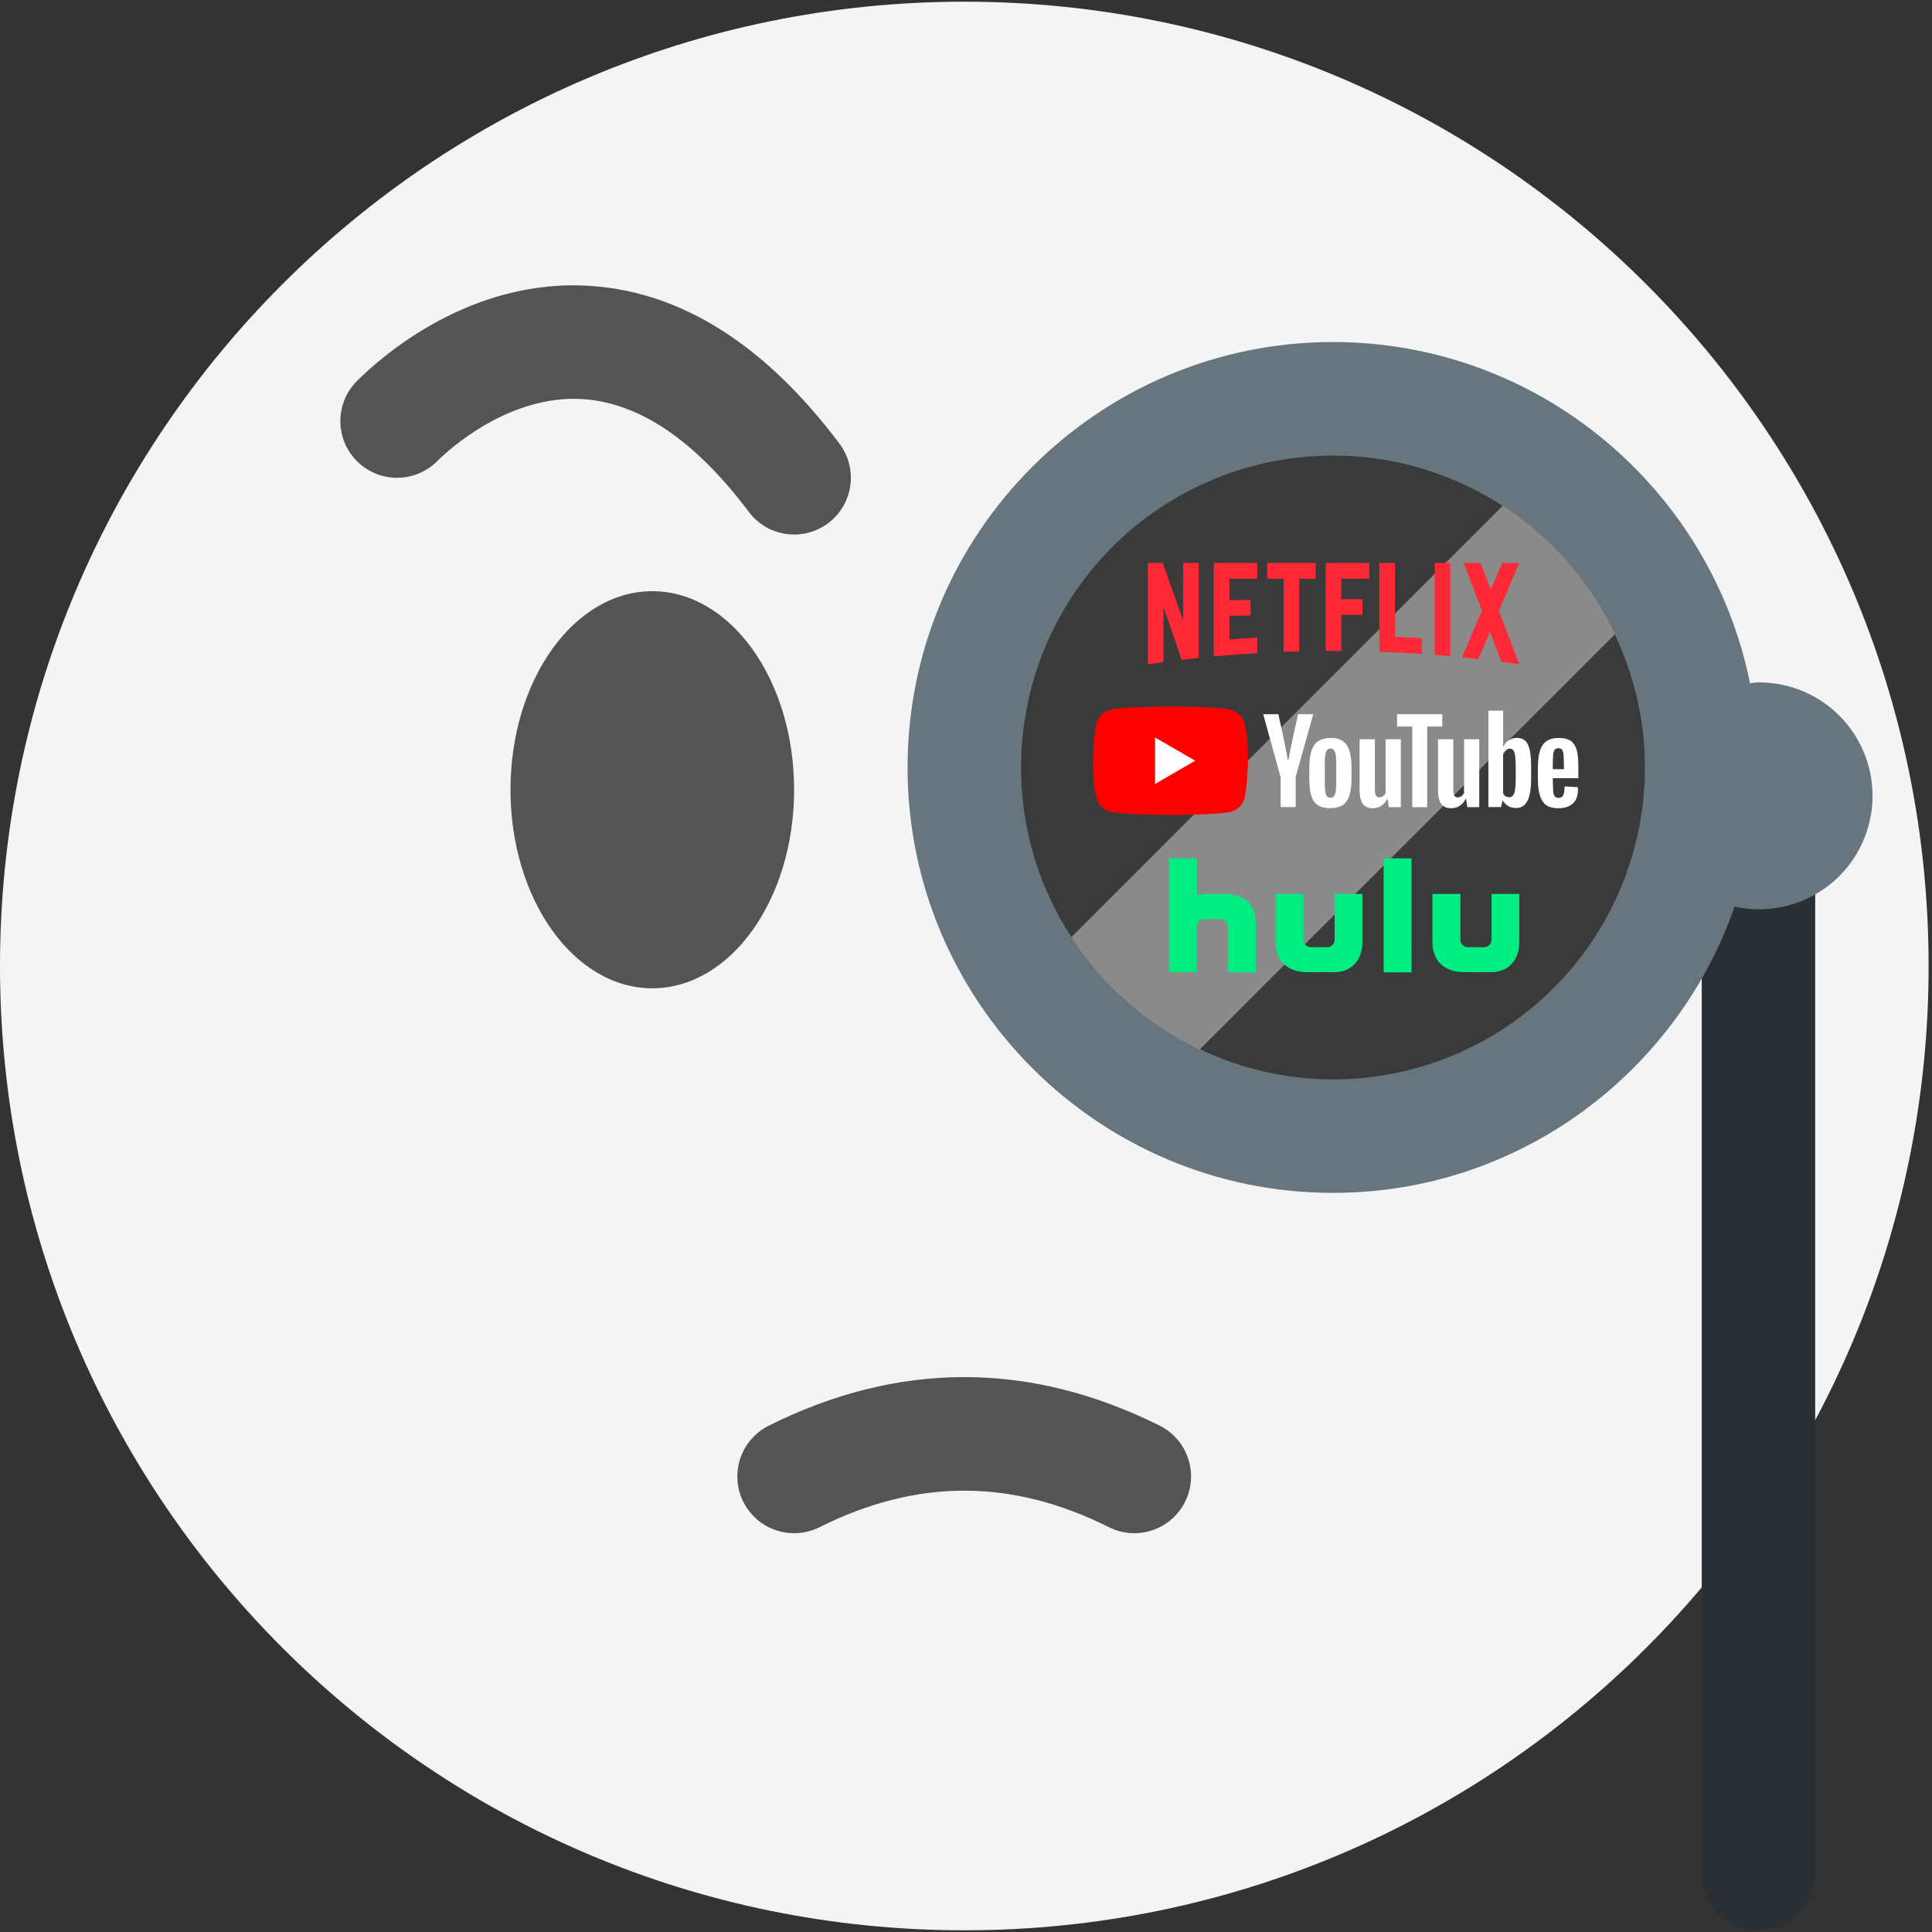 <svg width="429" height="429" viewBox="0 0 429 429" fill="none" xmlns="http://www.w3.org/2000/svg">
<rect x="0" y="0" width="429" height="429" fill="#333333" stroke="none"/>
<path d="M428.249 214.5C428.249 332.756 332.381 428.625 214.125 428.625C95.88 428.625 0 332.756 0 214.5C0 96.255 95.88 0.375 214.125 0.375C332.381 0.375 428.249 96.255 428.249 214.5Z" fill="#F4F4F4"/>
<path d="M144.843 219.449C162.234 219.449 176.332 199.711 176.332 175.363C176.332 151.015 162.234 131.277 144.843 131.277C127.453 131.277 113.355 151.015 113.355 175.363C113.355 199.711 127.453 219.449 144.843 219.449Z" fill="#545454"/>
<path d="M295.992 252.281C341.206 252.281 377.859 215.628 377.859 170.414C377.859 125.2 341.206 88.547 295.992 88.547C250.778 88.547 214.125 125.2 214.125 170.414C214.125 215.628 250.778 252.281 295.992 252.281Z" fill="#8A8A8A"/>
<path d="M176.356 118.691C172.525 118.691 168.742 116.954 166.268 113.659C154.479 97.945 142.143 89.523 129.593 88.63C113.058 87.5 99.58 99.896 97.07 102.406C95.901 103.575 94.513 104.503 92.985 105.135C91.457 105.768 89.82 106.094 88.166 106.094C84.826 106.094 81.623 104.767 79.262 102.406C76.9 100.044 75.574 96.841 75.574 93.502C75.574 90.162 76.9 86.959 79.262 84.598C84.698 79.161 104.588 61.567 131.377 63.506C151.541 64.934 170.051 76.723 186.419 98.54C187.821 100.41 188.675 102.634 188.884 104.962C189.094 107.29 188.652 109.631 187.608 111.722C186.564 113.813 184.958 115.573 182.971 116.803C180.984 118.034 178.693 118.688 176.356 118.691V118.691Z" fill="#545454"/>
<path d="M390.468 428.625C387.127 428.625 383.923 427.297 381.56 424.935C379.198 422.572 377.871 419.368 377.871 416.027V176.719C377.871 173.378 379.198 170.173 381.56 167.811C383.923 165.448 387.127 164.121 390.468 164.121C393.809 164.121 397.014 165.448 399.376 167.811C401.739 170.173 403.066 173.378 403.066 176.719V416.039C403.06 419.377 401.73 422.576 399.369 424.936C397.007 427.295 393.806 428.621 390.468 428.625V428.625Z" fill="#292F33"/>
<path d="M390.468 151.523C389.826 151.523 389.219 151.666 388.589 151.714C379.881 108.556 341.684 75.949 295.992 75.949C243.9 75.949 201.527 118.322 201.527 170.414C201.527 222.506 243.9 264.879 295.992 264.879C337.246 264.879 372.315 238.256 385.163 201.319C388.624 202.085 392.209 202.111 395.681 201.397C399.154 200.682 402.436 199.243 405.314 197.173C408.193 195.103 410.602 192.449 412.384 189.384C414.166 186.319 415.281 182.913 415.657 179.388C416.033 175.862 415.66 172.297 414.563 168.926C413.467 165.555 411.671 162.452 409.294 159.823C406.917 157.193 404.011 155.094 400.767 153.664C397.523 152.234 394.014 151.504 390.468 151.523ZM295.992 239.695C257.794 239.695 226.722 208.623 226.722 170.414C226.722 132.205 257.806 101.133 295.992 101.133C334.189 101.133 365.273 132.205 365.273 170.414C365.273 208.623 334.189 239.695 295.992 239.695Z" fill="#67757F"/>
<path d="M251.894 340.453C250.002 340.453 248.075 340.025 246.267 339.121C224.629 328.296 203.597 328.296 181.958 339.121C180.478 339.86 178.867 340.301 177.216 340.418C175.566 340.535 173.908 340.326 172.339 339.802C170.769 339.279 169.318 338.451 168.068 337.367C166.818 336.282 165.794 334.962 165.054 333.482C164.315 332.002 163.874 330.391 163.757 328.74C163.64 327.089 163.849 325.432 164.373 323.862C165.43 320.692 167.704 318.072 170.693 316.578C199.493 302.184 228.709 302.184 257.532 316.578C260.066 317.852 262.096 319.943 263.295 322.513C264.494 325.083 264.791 327.982 264.139 330.742C263.488 333.502 261.925 335.961 259.703 337.723C257.481 339.485 254.73 340.447 251.894 340.453V340.453Z" fill="#545454"/>
<path d="M333.666 112.327C322.461 105.019 309.369 101.133 295.992 101.145C277.617 101.145 259.995 108.444 247.002 121.437C234.01 134.43 226.71 152.052 226.71 170.426C226.71 184.332 230.85 197.251 237.892 208.1L333.666 112.327ZM266.431 232.998C275.665 237.396 285.763 239.684 295.992 239.695C314.366 239.695 331.988 232.396 344.981 219.403C357.974 206.411 365.273 188.789 365.273 170.414C365.273 159.827 362.822 149.822 358.576 140.853L266.431 232.998Z" fill="#3A3A3A"/>
<path d="M309.755 125.008V141.39C311.746 141.484 313.731 141.598 315.711 141.732V145.205C312.571 144.993 309.428 144.832 306.282 144.722V125.008H309.755V125.008ZM337.352 125.01L332.83 135.652L337.351 147.495L337.346 147.497C336.028 147.307 334.708 147.126 333.387 146.954L330.849 140.307L328.286 146.337C327.07 146.201 325.853 146.072 324.636 145.951L329.044 135.581L325.007 125.01H328.764L331.024 130.926L333.538 125.01H337.352ZM294.363 144.549V125.01H304.058V128.514H297.836V133.056H302.543V136.53H297.836V144.549L294.363 144.549V144.549ZM281.396 128.515V125.01H292.137V128.514H288.503V144.644C287.343 144.676 286.186 144.712 285.03 144.756V128.515H281.396ZM269.524 145.766V125.01H279.17V128.515H272.996V133.262C274.414 133.243 276.431 133.223 277.686 133.226V136.699C276.115 136.68 274.342 136.721 272.996 136.735V141.993C275.052 141.829 277.11 141.686 279.17 141.565V145.039C275.951 145.227 272.735 145.47 269.524 145.766V145.766ZM262.711 137.736L262.711 125.01H266.184V146.093C264.914 146.226 263.647 146.367 262.382 146.516L258.361 134.789V147.018C257.202 147.171 256.045 147.331 254.888 147.498V125.01H258.188L262.711 137.736H262.711ZM318.576 145.415V125.01H322.049V145.706C320.893 145.601 319.736 145.505 318.576 145.415V145.415Z" fill="#FF2836"/>
<path d="M276.36 160.643C276.162 159.914 275.777 159.249 275.243 158.714C274.708 158.18 274.043 157.795 273.314 157.597C270.643 156.869 259.895 156.869 259.895 156.869C259.895 156.869 249.147 156.891 246.476 157.62C245.747 157.817 245.082 158.202 244.547 158.736C244.013 159.271 243.628 159.936 243.431 160.665C242.623 165.41 242.309 172.641 243.453 177.196C243.65 177.925 244.035 178.59 244.569 179.125C245.104 179.659 245.769 180.044 246.498 180.241C249.169 180.97 259.917 180.97 259.917 180.97C259.917 180.97 270.665 180.97 273.336 180.241C274.065 180.044 274.73 179.659 275.265 179.125C275.799 178.59 276.184 177.925 276.381 177.196C277.233 172.444 277.496 165.218 276.359 160.643L276.36 160.643Z" fill="#FF0000"/>
<path d="M256.474 174.084L265.39 168.919L256.474 163.755V174.084Z" fill="white"/>
<path d="M346.101 163.865C347.271 163.865 348.154 164.086 348.772 164.505C349.39 164.925 349.831 165.587 350.096 166.492C350.361 167.397 350.471 168.632 350.471 170.221V172.804H344.799V173.598L344.887 175.783C344.954 176.269 345.064 176.622 345.24 176.843C345.417 177.063 345.704 177.174 346.079 177.174C346.587 177.174 346.94 176.975 347.116 176.578C347.315 176.181 347.403 175.518 347.425 174.614L350.361 174.79C350.383 174.923 350.383 175.099 350.383 175.32C350.383 176.71 350.008 177.748 349.235 178.432C348.463 179.116 347.403 179.469 346.013 179.469C344.336 179.469 343.166 178.939 342.504 177.902C341.842 176.865 341.489 175.231 341.489 173.047V170.376C341.564 166.624 342.223 163.876 346.101 163.865V163.865ZM305.293 164.152V175.209C305.293 175.872 305.36 176.357 305.514 176.644C305.827 177.258 306.64 177.101 307.081 176.799C307.336 176.626 307.541 176.391 307.677 176.114V164.152H311.054V179.226H308.405L308.118 177.372H308.052C307.324 178.763 306.242 179.469 304.808 179.469C302.6 179.463 302.06 177.872 301.931 176.257L301.923 176.143C301.907 175.898 301.897 175.653 301.895 175.408V164.152H305.293H305.293ZM322.707 164.152V175.209C322.707 175.872 322.773 176.357 322.927 176.644C323.241 177.258 324.053 177.101 324.494 176.799C324.749 176.626 324.955 176.391 325.09 176.114V164.152H328.467V179.226H325.819L325.532 177.372H325.466C324.737 178.763 323.656 179.469 322.221 179.469C320.013 179.463 319.473 177.872 319.344 176.257L319.336 176.143C319.32 175.898 319.311 175.653 319.308 175.408V164.152H322.707ZM295.494 163.865C296.598 163.865 297.503 164.086 298.165 164.549C298.827 165.013 299.334 165.719 299.643 166.69C299.952 167.661 300.107 168.963 300.107 170.575V172.759C300.107 174.371 299.952 175.651 299.643 176.622C299.334 177.593 298.849 178.299 298.165 178.763C297.481 179.204 296.554 179.447 295.406 179.447C294.214 179.469 293.287 179.226 292.603 178.785C291.919 178.321 291.433 177.615 291.146 176.644C290.859 175.673 290.727 174.393 290.727 172.782V170.597C290.727 168.985 290.882 167.661 291.213 166.69C291.544 165.697 292.051 164.991 292.758 164.549C293.464 164.108 294.369 163.865 295.494 163.865V163.865ZM333.764 157.818V165.763H333.786C334.095 165.19 334.492 164.726 335.044 164.373C335.559 164.026 336.167 163.842 336.788 163.843C337.604 163.843 338.222 164.064 338.686 164.483C339.149 164.925 339.48 165.609 339.679 166.558C339.871 167.477 339.981 168.749 339.987 170.352L339.988 170.509V172.892C339.988 175.121 339.701 176.776 339.171 177.836C338.62 178.895 337.781 179.425 336.633 179.425C335.993 179.425 335.419 179.27 334.89 178.984C334.421 178.711 334.033 178.319 333.764 177.849L333.72 177.769H333.654L333.301 179.204H330.498V157.818H333.764V157.818ZM320.257 158.591V161.327H316.902V179.226H313.592V161.327H310.215V158.591H320.257L320.257 158.591ZM283.863 158.591L283.865 158.599C283.897 158.742 284.344 160.726 284.834 163.037L284.873 163.22L284.932 163.497L284.971 163.683L284.99 163.776L285.03 163.963L285.049 164.057L285.088 164.244L285.145 164.519C285.476 166.119 285.793 167.724 285.982 168.875H286.07C286.252 167.843 286.515 166.522 286.796 165.173L286.869 164.82C286.906 164.644 286.943 164.468 286.981 164.292L287.039 164.019C287.42 162.231 287.813 160.446 288.217 158.663L288.223 158.635L288.233 158.591H291.61L287.703 172.517V179.204H284.371V172.539H284.349L280.486 158.59H283.863V158.591ZM295.428 166.205C294.964 166.205 294.655 166.448 294.457 166.955C294.258 167.463 294.17 168.235 294.17 169.317V174.018C294.17 175.121 294.258 175.938 294.435 176.423C294.611 176.909 294.942 177.152 295.428 177.152C295.891 177.152 296.222 176.909 296.421 176.423C296.62 175.938 296.708 175.121 296.708 174.018V169.317C296.708 168.235 296.62 167.441 296.421 166.955C296.222 166.448 295.891 166.205 295.428 166.205V166.205ZM334.36 166.646C334.091 166.895 333.9 167.201 333.786 167.584L333.764 167.661V176.225C334.038 176.688 334.426 176.997 335.11 177.019C335.463 177.019 335.75 176.887 335.971 176.622C336.192 176.357 336.346 175.916 336.434 175.298C336.519 174.704 336.563 173.887 336.567 172.847V170.751C336.567 169.56 336.523 168.655 336.456 168.015C336.368 167.375 336.258 166.911 336.059 166.646C335.675 166.094 334.845 166.101 334.36 166.646ZM346.035 166.139C345.66 166.161 345.395 166.271 345.24 166.47C345.064 166.69 344.954 167.021 344.887 167.507C344.822 167.983 344.8 169.645 344.799 169.712V170.795H347.271V169.84V169.858C347.269 170.192 347.262 169.664 347.247 169.016L347.245 168.929C347.231 168.36 347.211 167.725 347.183 167.507C347.116 166.999 347.006 166.646 346.83 166.448C346.653 166.249 346.388 166.139 346.035 166.139H346.035Z" fill="white"/>
<path d="M307.235 215.902H313.432V190.604H307.235V215.902ZM296.356 208.691C296.351 209.123 296.175 209.536 295.864 209.841C295.554 210.147 295.135 210.32 294.697 210.324H291.096C290.658 210.32 290.239 210.147 289.929 209.841C289.619 209.536 289.442 209.123 289.437 208.691V198.494H283.241V209.186C283.241 213.559 286.089 215.867 290.267 215.867H296.321C300.174 215.867 302.517 213.131 302.517 209.186V198.49H296.321C296.353 198.49 296.353 208.368 296.353 208.688L296.356 208.691ZM331.194 198.494V208.691C331.189 209.123 331.013 209.536 330.703 209.841C330.392 210.147 329.973 210.32 329.535 210.324H325.931C325.494 210.319 325.075 210.146 324.766 209.84C324.456 209.535 324.28 209.123 324.275 208.691V198.494H318.079V209.186C318.079 213.559 320.924 215.867 325.102 215.867H331.155C335.012 215.867 337.352 213.131 337.352 209.186V198.49L331.194 198.494ZM271.824 198.494H267.86C266.454 198.494 265.77 198.845 265.77 198.845V190.607H259.573V215.87H265.731V205.708C265.731 204.82 266.489 204.075 267.39 204.075H270.994C271.895 204.075 272.65 204.82 272.65 205.708V215.906H278.846V204.89C278.846 200.271 275.712 198.497 271.824 198.497V198.494Z" fill="#00ED82"/>
</svg>
